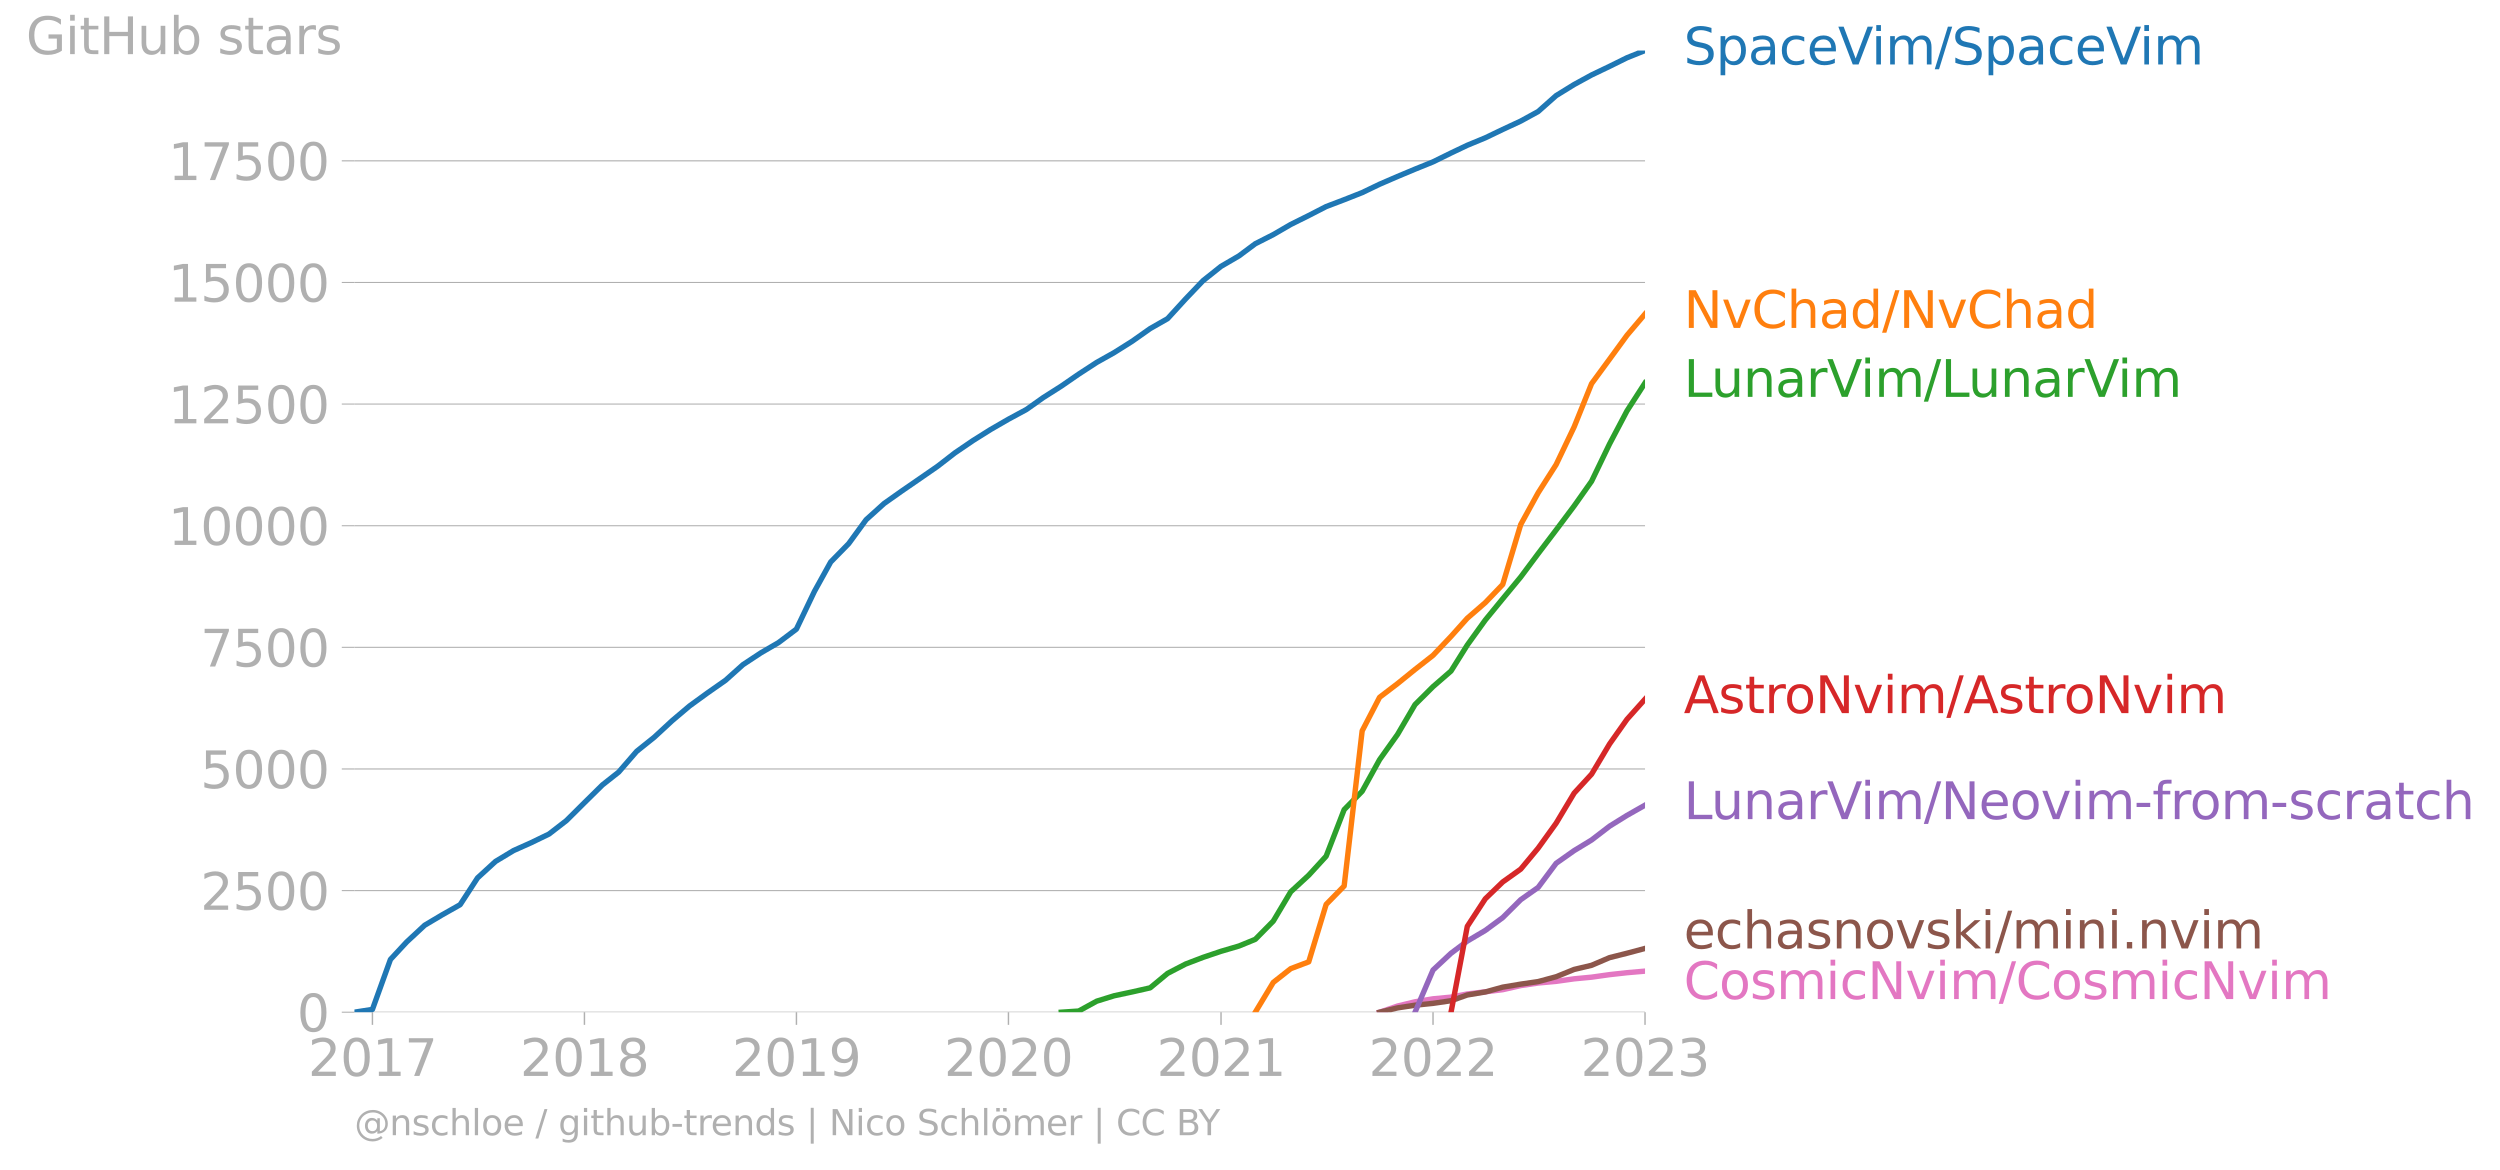 <svg xmlns="http://www.w3.org/2000/svg" xmlns:xlink="http://www.w3.org/1999/xlink" width="922.362" height="431.485" viewBox="0 0 691.771 323.614"><defs><style>*{stroke-linejoin:round;stroke-linecap:butt}</style></defs><g id="figure_1"><path id="patch_1" d="M0 323.614h691.771V0H0v323.614z" style="fill:none"/><g id="axes_1"><path id="patch_2" d="M98.073 280.087h357.12V13.975H98.073v266.112z" style="fill:none"/><g id="matplotlib.axis_1"><g id="xtick_1"><g id="line2d_1"><defs><path id="m4e369fd89e" d="M0 0v3.5" style="stroke:#b0b0b0;stroke-width:.4"/></defs><use xlink:href="#m4e369fd89e" x="103.055" y="280.087" style="fill:#b0b0b0;stroke:#b0b0b0;stroke-width:.4"/></g><g id="text_1" style="fill:#b0b0b0" transform="matrix(.14 0 0 -.14 85.24 297.724)"><defs><path id="DejaVuSans-32" d="M1228 531h2203V0H469v531q359 372 979 998 621 627 780 809 303 340 423 576 121 236 121 464 0 372-261 606-261 235-680 235-297 0-627-103-329-103-704-313v638q381 153 712 231 332 78 607 78 725 0 1156-363 431-362 431-968 0-288-108-546-107-257-392-607-78-91-497-524-418-433-1181-1211z" transform="scale(.016)"/><path id="DejaVuSans-30" d="M2034 4250q-487 0-733-480-245-479-245-1442 0-959 245-1439 246-480 733-480 491 0 736 480 246 480 246 1439 0 963-246 1442-245 480-736 480zm0 500q785 0 1199-621 414-620 414-1801 0-1178-414-1799Q2819-91 2034-91q-784 0-1198 620-414 621-414 1799 0 1181 414 1801 414 621 1198 621z" transform="scale(.016)"/><path id="DejaVuSans-31" d="M794 531h1031v3560L703 3866v575l1116 225h631V531h1031V0H794v531z" transform="scale(.016)"/><path id="DejaVuSans-37" d="M525 4666h3000v-269L1831 0h-659l1594 4134H525v532z" transform="scale(.016)"/></defs><use xlink:href="#DejaVuSans-32"/><use xlink:href="#DejaVuSans-30" x="63.623"/><use xlink:href="#DejaVuSans-31" x="127.246"/><use xlink:href="#DejaVuSans-37" x="190.869"/></g></g><g id="xtick_2"><use xlink:href="#m4e369fd89e" id="line2d_2" x="161.718" y="280.087" style="fill:#b0b0b0;stroke:#b0b0b0;stroke-width:.4"/><g id="text_2" style="fill:#b0b0b0" transform="matrix(.14 0 0 -.14 143.903 297.724)"><defs><path id="DejaVuSans-38" d="M2034 2216q-450 0-708-241-257-241-257-662 0-422 257-663 258-241 708-241t709 242q260 243 260 662 0 421-258 662-257 241-711 241zm-631 268q-406 100-633 378-226 279-226 679 0 559 398 884 399 325 1092 325 697 0 1094-325t397-884q0-400-227-679-226-278-629-378 456-106 710-416 255-309 255-755 0-679-414-1042Q2806-91 2034-91q-771 0-1186 362-414 363-414 1042 0 446 256 755 257 310 713 416zm-231 997q0-362 226-565 227-203 636-203 407 0 636 203 230 203 230 565 0 363-230 566-229 203-636 203-409 0-636-203-226-203-226-566z" transform="scale(.016)"/></defs><use xlink:href="#DejaVuSans-32"/><use xlink:href="#DejaVuSans-30" x="63.623"/><use xlink:href="#DejaVuSans-31" x="127.246"/><use xlink:href="#DejaVuSans-38" x="190.869"/></g></g><g id="xtick_3"><use xlink:href="#m4e369fd89e" id="line2d_3" x="220.381" y="280.087" style="fill:#b0b0b0;stroke:#b0b0b0;stroke-width:.4"/><g id="text_3" style="fill:#b0b0b0" transform="matrix(.14 0 0 -.14 202.566 297.724)"><defs><path id="DejaVuSans-39" d="M703 97v575q238-113 481-172 244-59 479-59 625 0 954 420 330 420 377 1277-181-269-460-413-278-144-615-144-700 0-1108 423-408 424-408 1159 0 718 425 1152 425 435 1131 435 810 0 1236-621 427-620 427-1801 0-1103-524-1761Q2575-91 1691-91q-238 0-482 47Q966 3 703 97zm1256 1978q425 0 673 290 249 291 249 798 0 503-249 795-248 292-673 292t-673-292q-248-292-248-795 0-507 248-798 248-290 673-290z" transform="scale(.016)"/></defs><use xlink:href="#DejaVuSans-32"/><use xlink:href="#DejaVuSans-30" x="63.623"/><use xlink:href="#DejaVuSans-31" x="127.246"/><use xlink:href="#DejaVuSans-39" x="190.869"/></g></g><g id="xtick_4"><use xlink:href="#m4e369fd89e" id="line2d_4" x="279.044" y="280.087" style="fill:#b0b0b0;stroke:#b0b0b0;stroke-width:.4"/><g id="text_4" style="fill:#b0b0b0" transform="matrix(.14 0 0 -.14 261.229 297.724)"><use xlink:href="#DejaVuSans-32"/><use xlink:href="#DejaVuSans-30" x="63.623"/><use xlink:href="#DejaVuSans-32" x="127.246"/><use xlink:href="#DejaVuSans-30" x="190.869"/></g></g><g id="xtick_5"><use xlink:href="#m4e369fd89e" id="line2d_5" x="337.867" y="280.087" style="fill:#b0b0b0;stroke:#b0b0b0;stroke-width:.4"/><g id="text_5" style="fill:#b0b0b0" transform="matrix(.14 0 0 -.14 320.052 297.724)"><use xlink:href="#DejaVuSans-32"/><use xlink:href="#DejaVuSans-30" x="63.623"/><use xlink:href="#DejaVuSans-32" x="127.246"/><use xlink:href="#DejaVuSans-31" x="190.869"/></g></g><g id="xtick_6"><use xlink:href="#m4e369fd89e" id="line2d_6" x="396.53" y="280.087" style="fill:#b0b0b0;stroke:#b0b0b0;stroke-width:.4"/><g id="text_6" style="fill:#b0b0b0" transform="matrix(.14 0 0 -.14 378.715 297.724)"><use xlink:href="#DejaVuSans-32"/><use xlink:href="#DejaVuSans-30" x="63.623"/><use xlink:href="#DejaVuSans-32" x="127.246"/><use xlink:href="#DejaVuSans-32" x="190.869"/></g></g><g id="xtick_7"><use xlink:href="#m4e369fd89e" id="line2d_7" x="455.193" y="280.087" style="fill:#b0b0b0;stroke:#b0b0b0;stroke-width:.4"/><g id="text_7" style="fill:#b0b0b0" transform="matrix(.14 0 0 -.14 437.378 297.724)"><defs><path id="DejaVuSans-33" d="M2597 2516q453-97 707-404 255-306 255-756 0-690-475-1069Q2609-91 1734-91q-293 0-604 58T488 141v609q262-153 574-231 313-78 654-78 593 0 904 234t311 681q0 413-289 645-289 233-804 233h-544v519h569q465 0 712 186t247 536q0 359-255 551-254 193-729 193-260 0-557-57-297-56-653-174v562q360 100 674 150t592 50q719 0 1137-327 419-326 419-882 0-388-222-655t-631-370z" transform="scale(.016)"/></defs><use xlink:href="#DejaVuSans-32"/><use xlink:href="#DejaVuSans-30" x="63.623"/><use xlink:href="#DejaVuSans-32" x="127.246"/><use xlink:href="#DejaVuSans-33" x="190.869"/></g></g></g><g id="matplotlib.axis_2"><g id="ytick_1"><path id="line2d_8" d="M98.073 280.087h357.12" clip-path="url(#paeed5141ba)" style="fill:none;stroke:#b0b0b0;stroke-width:.3;stroke-linecap:square"/><g id="line2d_9"><defs><path id="mdc0aab10b3" d="M0 0h-3.5" style="stroke:#b0b0b0;stroke-width:.3"/></defs><use xlink:href="#mdc0aab10b3" x="98.073" y="280.087" style="fill:#b0b0b0;stroke:#b0b0b0;stroke-width:.3"/></g><use xlink:href="#DejaVuSans-30" id="text_8" style="fill:#b0b0b0" transform="matrix(.14 0 0 -.14 82.166 285.406)"/></g><g id="ytick_2"><path id="line2d_10" d="M98.073 246.432h357.12" clip-path="url(#paeed5141ba)" style="fill:none;stroke:#b0b0b0;stroke-width:.3;stroke-linecap:square"/><use xlink:href="#mdc0aab10b3" id="line2d_11" x="98.073" y="246.432" style="fill:#b0b0b0;stroke:#b0b0b0;stroke-width:.3"/><g id="text_9" style="fill:#b0b0b0" transform="matrix(.14 0 0 -.14 55.443 251.751)"><defs><path id="DejaVuSans-35" d="M691 4666h2478v-532H1269V2991q137 47 274 70 138 23 276 23 781 0 1237-428 457-428 457-1159 0-753-469-1171Q2575-91 1722-91q-294 0-599 50Q819 9 494 109v635q281-153 581-228t634-75q541 0 856 284 316 284 316 772 0 487-316 771-315 285-856 285-253 0-505-56-251-56-513-175v2344z" transform="scale(.016)"/></defs><use xlink:href="#DejaVuSans-32"/><use xlink:href="#DejaVuSans-35" x="63.623"/><use xlink:href="#DejaVuSans-30" x="127.246"/><use xlink:href="#DejaVuSans-30" x="190.869"/></g></g><g id="ytick_3"><path id="line2d_12" d="M98.073 212.778h357.12" clip-path="url(#paeed5141ba)" style="fill:none;stroke:#b0b0b0;stroke-width:.3;stroke-linecap:square"/><use xlink:href="#mdc0aab10b3" id="line2d_13" x="98.073" y="212.778" style="fill:#b0b0b0;stroke:#b0b0b0;stroke-width:.3"/><g id="text_10" style="fill:#b0b0b0" transform="matrix(.14 0 0 -.14 55.443 218.097)"><use xlink:href="#DejaVuSans-35"/><use xlink:href="#DejaVuSans-30" x="63.623"/><use xlink:href="#DejaVuSans-30" x="127.246"/><use xlink:href="#DejaVuSans-30" x="190.869"/></g></g><g id="ytick_4"><path id="line2d_14" d="M98.073 179.124h357.12" clip-path="url(#paeed5141ba)" style="fill:none;stroke:#b0b0b0;stroke-width:.3;stroke-linecap:square"/><use xlink:href="#mdc0aab10b3" id="line2d_15" x="98.073" y="179.124" style="fill:#b0b0b0;stroke:#b0b0b0;stroke-width:.3"/><g id="text_11" style="fill:#b0b0b0" transform="matrix(.14 0 0 -.14 55.443 184.442)"><use xlink:href="#DejaVuSans-37"/><use xlink:href="#DejaVuSans-35" x="63.623"/><use xlink:href="#DejaVuSans-30" x="127.246"/><use xlink:href="#DejaVuSans-30" x="190.869"/></g></g><g id="ytick_5"><path id="line2d_16" d="M98.073 145.47h357.12" clip-path="url(#paeed5141ba)" style="fill:none;stroke:#b0b0b0;stroke-width:.3;stroke-linecap:square"/><use xlink:href="#mdc0aab10b3" id="line2d_17" x="98.073" y="145.469" style="fill:#b0b0b0;stroke:#b0b0b0;stroke-width:.3"/><g id="text_12" style="fill:#b0b0b0" transform="matrix(.14 0 0 -.14 46.536 150.788)"><use xlink:href="#DejaVuSans-31"/><use xlink:href="#DejaVuSans-30" x="63.623"/><use xlink:href="#DejaVuSans-30" x="127.246"/><use xlink:href="#DejaVuSans-30" x="190.869"/><use xlink:href="#DejaVuSans-30" x="254.492"/></g></g><g id="ytick_6"><path id="line2d_18" d="M98.073 111.815h357.12" clip-path="url(#paeed5141ba)" style="fill:none;stroke:#b0b0b0;stroke-width:.3;stroke-linecap:square"/><use xlink:href="#mdc0aab10b3" id="line2d_19" x="98.073" y="111.815" style="fill:#b0b0b0;stroke:#b0b0b0;stroke-width:.3"/><g id="text_13" style="fill:#b0b0b0" transform="matrix(.14 0 0 -.14 46.536 117.134)"><use xlink:href="#DejaVuSans-31"/><use xlink:href="#DejaVuSans-32" x="63.623"/><use xlink:href="#DejaVuSans-35" x="127.246"/><use xlink:href="#DejaVuSans-30" x="190.869"/><use xlink:href="#DejaVuSans-30" x="254.492"/></g></g><g id="ytick_7"><path id="line2d_20" d="M98.073 78.16h357.12" clip-path="url(#paeed5141ba)" style="fill:none;stroke:#b0b0b0;stroke-width:.3;stroke-linecap:square"/><use xlink:href="#mdc0aab10b3" id="line2d_21" x="98.073" y="78.16" style="fill:#b0b0b0;stroke:#b0b0b0;stroke-width:.3"/><g id="text_14" style="fill:#b0b0b0" transform="matrix(.14 0 0 -.14 46.536 83.48)"><use xlink:href="#DejaVuSans-31"/><use xlink:href="#DejaVuSans-35" x="63.623"/><use xlink:href="#DejaVuSans-30" x="127.246"/><use xlink:href="#DejaVuSans-30" x="190.869"/><use xlink:href="#DejaVuSans-30" x="254.492"/></g></g><g id="ytick_8"><path id="line2d_22" d="M98.073 44.506h357.12" clip-path="url(#paeed5141ba)" style="fill:none;stroke:#b0b0b0;stroke-width:.3;stroke-linecap:square"/><use xlink:href="#mdc0aab10b3" id="line2d_23" x="98.073" y="44.506" style="fill:#b0b0b0;stroke:#b0b0b0;stroke-width:.3"/><g id="text_15" style="fill:#b0b0b0" transform="matrix(.14 0 0 -.14 46.536 49.825)"><use xlink:href="#DejaVuSans-31"/><use xlink:href="#DejaVuSans-37" x="63.623"/><use xlink:href="#DejaVuSans-35" x="127.246"/><use xlink:href="#DejaVuSans-30" x="190.869"/><use xlink:href="#DejaVuSans-30" x="254.492"/></g></g><g id="text_16" style="fill:#b0b0b0" transform="matrix(.14 0 0 -.14 7.2 14.983)"><defs><path id="DejaVuSans-47" d="M3809 666v1253H2778v519h1656V434q-365-259-806-392-440-133-940-133-1094 0-1712 639-617 640-617 1780 0 1144 617 1783 618 639 1712 639 456 0 867-113 411-112 758-331v-672q-350 297-744 447t-828 150q-857 0-1287-478-429-478-429-1425 0-944 429-1422 430-478 1287-478 334 0 596 58 263 58 472 180z" transform="scale(.016)"/><path id="DejaVuSans-69" d="M603 3500h575V0H603v3500zm0 1363h575v-729H603v729z" transform="scale(.016)"/><path id="DejaVuSans-74" d="M1172 4494v-994h1184v-447H1172V1153q0-428 117-550t477-122h590V0h-590q-666 0-919 248-253 249-253 905v1900H172v447h422v994h578z" transform="scale(.016)"/><path id="DejaVuSans-48" d="M628 4666h631V2753h2294v1913h631V0h-631v2222H1259V0H628v4666z" transform="scale(.016)"/><path id="DejaVuSans-75" d="M544 1381v2119h575V1403q0-497 193-746 194-248 582-248 465 0 735 297 271 297 271 810v1984h575V0h-575v538q-209-319-486-474-276-155-642-155-603 0-916 375-312 375-312 1097zm1447 2203z" transform="scale(.016)"/><path id="DejaVuSans-62" d="M3116 1747q0 634-261 995t-717 361q-457 0-718-361t-261-995q0-634 261-995t718-361q456 0 717 361t261 995zM1159 2969q182 312 458 463 277 152 661 152 638 0 1036-506 399-506 399-1331T3314 415Q2916-91 2278-91q-384 0-661 152-276 152-458 464V0H581v4863h578V2969z" transform="scale(.016)"/><path id="DejaVuSans-73" d="M2834 3397v-544q-243 125-506 187-262 63-544 63-428 0-642-131t-214-394q0-200 153-314t616-217l197-44q612-131 870-370t258-667q0-488-386-773Q2250-91 1575-91q-281 0-586 55T347 128v594q319-166 628-249 309-82 613-82 406 0 624 139 219 139 219 392 0 234-158 359-157 125-692 241l-200 47q-534 112-772 345-237 233-237 639 0 494 350 762 350 269 994 269 318 0 599-47 282-46 519-140z" transform="scale(.016)"/><path id="DejaVuSans-61" d="M2194 1759q-697 0-966-159t-269-544q0-306 202-486 202-179 548-179 479 0 768 339t289 901v128h-572zm1147 238V0h-575v531q-197-318-491-470T1556-91q-537 0-855 302-317 302-317 808 0 590 395 890 396 300 1180 300h807v57q0 397-261 614t-733 217q-300 0-585-72-284-72-546-216v532q315 122 612 182 297 61 578 61 760 0 1135-394 375-393 375-1193z" transform="scale(.016)"/><path id="DejaVuSans-72" d="M2631 2963q-97 56-211 82-114 27-251 27-488 0-749-317t-261-911V0H581v3500h578v-544q182 319 472 473 291 155 707 155 59 0 131-8 72-7 159-23l3-590z" transform="scale(.016)"/></defs><use xlink:href="#DejaVuSans-47"/><use xlink:href="#DejaVuSans-69" x="77.49"/><use xlink:href="#DejaVuSans-74" x="105.273"/><use xlink:href="#DejaVuSans-48" x="144.482"/><use xlink:href="#DejaVuSans-75" x="219.678"/><use xlink:href="#DejaVuSans-62" x="283.057"/><use xlink:href="#DejaVuSans-20" x="346.533"/><use xlink:href="#DejaVuSans-73" x="378.32"/><use xlink:href="#DejaVuSans-74" x="430.42"/><use xlink:href="#DejaVuSans-61" x="469.629"/><use xlink:href="#DejaVuSans-72" x="530.908"/><use xlink:href="#DejaVuSans-73" x="572.021"/></g></g><path id="line2d_24" d="m381.744 280.087 4.982-1.71 4.822-1.171 4.982-.821 4.983-.471 4.5-.875 4.982-.593 4.822-.592 4.982-1.13 4.822-.714 4.982-.458 4.982-.7 4.822-.458 4.982-.7 4.822-.538 4.982-.431" clip-path="url(#paeed5141ba)" style="fill:none;stroke:#e377c2;stroke-width:1.5;stroke-linecap:square"/><path id="line2d_25" d="m381.744 280.087 4.982-1.198 4.822-.74 4.982-.512 4.983-.727 4.5-1.589 4.982-.834 4.822-1.333 4.982-.835 4.822-.7 4.982-1.346 4.982-2.02 4.822-1.143 4.982-2.127 4.822-1.212 4.982-1.333" clip-path="url(#paeed5141ba)" style="fill:none;stroke:#8c564b;stroke-width:1.5;stroke-linecap:square"/><path id="line2d_26" d="m391.548 280.087 4.982-11.672 4.983-4.644 4.5-3.365 4.982-2.949 4.822-3.553 4.982-4.954 4.822-3.393 4.982-6.677 4.982-3.513 4.822-2.935 4.982-3.823 4.822-2.989 4.982-2.827" clip-path="url(#paeed5141ba)" style="fill:none;stroke:#9467bd;stroke-width:1.5;stroke-linecap:square"/><g id="text_17" style="fill:#1f77b4" transform="matrix(.14 0 0 -.14 465.907 17.838)"><defs><path id="DejaVuSans-53" d="M3425 4513v-616q-359 172-678 256-319 85-616 85-515 0-795-200t-280-569q0-310 186-468 186-157 705-254l381-78q706-135 1042-474t336-907q0-679-455-1029Q2797-91 1919-91q-331 0-705 75-373 75-773 222v650q384-215 753-325 369-109 725-109 540 0 834 212 294 213 294 607 0 343-211 537t-692 291l-385 75q-706 140-1022 440-315 300-315 835 0 619 436 975t1201 356q329 0 669-60 341-59 697-177z" transform="scale(.016)"/><path id="DejaVuSans-70" d="M1159 525v-1856H581v4831h578v-531q182 312 458 463 277 152 661 152 638 0 1036-506 399-506 399-1331T3314 415Q2916-91 2278-91q-384 0-661 152-276 152-458 464zm1957 1222q0 634-261 995t-717 361q-457 0-718-361t-261-995q0-634 261-995t718-361q456 0 717 361t261 995z" transform="scale(.016)"/><path id="DejaVuSans-63" d="M3122 3366v-538q-244 135-489 202t-495 67q-560 0-870-355-309-354-309-995t309-996q310-354 870-354 250 0 495 67t489 202V134Q2881 22 2623-34q-257-57-548-57-791 0-1257 497-465 497-465 1341 0 856 470 1346 471 491 1290 491 265 0 518-55 253-54 491-163z" transform="scale(.016)"/><path id="DejaVuSans-65" d="M3597 1894v-281H953q38-594 358-905t892-311q331 0 642 81t618 244V178Q3153 47 2828-22t-659-69q-838 0-1327 487-489 488-489 1320 0 859 464 1363 464 505 1252 505 706 0 1117-455 411-454 411-1235zm-575 169q-6 471-264 752-258 282-683 282-481 0-770-272t-333-766l2050 4z" transform="scale(.016)"/><path id="DejaVuSans-56" d="M1831 0 50 4666h659L2188 738l1481 3928h656L2547 0h-716z" transform="scale(.016)"/><path id="DejaVuSans-6d" d="M3328 2828q216 388 516 572t706 184q547 0 844-383 297-382 297-1088V0h-578v2094q0 503-179 746-178 244-543 244-447 0-707-297-259-296-259-809V0h-578v2094q0 506-178 748t-550 242q-441 0-701-298-259-298-259-808V0H581v3500h578v-544q197 322 472 475t653 153q382 0 649-194 267-193 395-562z" transform="scale(.016)"/><path id="DejaVuSans-2f" d="M1625 4666h531L531-594H0l1625 5260z" transform="scale(.016)"/></defs><use xlink:href="#DejaVuSans-53"/><use xlink:href="#DejaVuSans-70" x="63.477"/><use xlink:href="#DejaVuSans-61" x="126.953"/><use xlink:href="#DejaVuSans-63" x="188.232"/><use xlink:href="#DejaVuSans-65" x="243.213"/><use xlink:href="#DejaVuSans-56" x="304.736"/><use xlink:href="#DejaVuSans-69" x="370.895"/><use xlink:href="#DejaVuSans-6d" x="398.678"/><use xlink:href="#DejaVuSans-2f" x="496.09"/><use xlink:href="#DejaVuSans-53" x="529.781"/><use xlink:href="#DejaVuSans-70" x="593.258"/><use xlink:href="#DejaVuSans-61" x="656.734"/><use xlink:href="#DejaVuSans-63" x="718.014"/><use xlink:href="#DejaVuSans-65" x="772.994"/><use xlink:href="#DejaVuSans-56" x="834.518"/><use xlink:href="#DejaVuSans-69" x="900.676"/><use xlink:href="#DejaVuSans-6d" x="928.459"/></g><g id="text_18" style="fill:#ff7f0e" transform="matrix(.14 0 0 -.14 465.907 90.747)"><defs><path id="DejaVuSans-4e" d="M628 4666h850L3547 763v3903h612V0h-850L1241 3903V0H628v4666z" transform="scale(.016)"/><path id="DejaVuSans-76" d="M191 3500h609L1894 563l1094 2937h609L2284 0h-781L191 3500z" transform="scale(.016)"/><path id="DejaVuSans-43" d="M4122 4306v-665q-319 297-680 443-361 147-767 147-800 0-1225-489t-425-1414q0-922 425-1411t1225-489q406 0 767 147t680 444V359q-331-225-702-338-370-112-782-112-1060 0-1670 648-609 649-609 1771 0 1125 609 1773 610 649 1670 649 418 0 788-111 371-111 696-333z" transform="scale(.016)"/><path id="DejaVuSans-68" d="M3513 2113V0h-575v2094q0 497-194 743-194 247-581 247-466 0-735-297-269-296-269-809V0H581v4863h578V2956q207 316 486 472 280 156 646 156 603 0 912-373 310-373 310-1098z" transform="scale(.016)"/><path id="DejaVuSans-64" d="M2906 2969v1894h575V0h-575v525q-181-312-458-464-276-152-664-152-634 0-1033 506-398 507-398 1332t398 1331q399 506 1033 506 388 0 664-152 277-151 458-463zM947 1747q0-634 261-995t717-361q456 0 718 361 263 361 263 995t-263 995q-262 361-718 361t-717-361q-261-361-261-995z" transform="scale(.016)"/></defs><use xlink:href="#DejaVuSans-4e"/><use xlink:href="#DejaVuSans-76" x="74.805"/><use xlink:href="#DejaVuSans-43" x="133.984"/><use xlink:href="#DejaVuSans-68" x="203.809"/><use xlink:href="#DejaVuSans-61" x="267.188"/><use xlink:href="#DejaVuSans-64" x="328.467"/><use xlink:href="#DejaVuSans-2f" x="391.943"/><use xlink:href="#DejaVuSans-4e" x="425.635"/><use xlink:href="#DejaVuSans-76" x="500.439"/><use xlink:href="#DejaVuSans-43" x="559.619"/><use xlink:href="#DejaVuSans-68" x="629.443"/><use xlink:href="#DejaVuSans-61" x="692.822"/><use xlink:href="#DejaVuSans-64" x="754.102"/></g><g id="text_19" style="fill:#2ca02c" transform="matrix(.14 0 0 -.14 465.907 109.822)"><defs><path id="DejaVuSans-4c" d="M628 4666h631V531h2272V0H628v4666z" transform="scale(.016)"/><path id="DejaVuSans-6e" d="M3513 2113V0h-575v2094q0 497-194 743-194 247-581 247-466 0-735-297-269-296-269-809V0H581v3500h578v-544q207 316 486 472 280 156 646 156 603 0 912-373 310-373 310-1098z" transform="scale(.016)"/></defs><use xlink:href="#DejaVuSans-4c"/><use xlink:href="#DejaVuSans-75" x="53.963"/><use xlink:href="#DejaVuSans-6e" x="117.342"/><use xlink:href="#DejaVuSans-61" x="180.721"/><use xlink:href="#DejaVuSans-72" x="242"/><use xlink:href="#DejaVuSans-56" x="283.113"/><use xlink:href="#DejaVuSans-69" x="349.271"/><use xlink:href="#DejaVuSans-6d" x="377.055"/><use xlink:href="#DejaVuSans-2f" x="474.467"/><use xlink:href="#DejaVuSans-4c" x="508.158"/><use xlink:href="#DejaVuSans-75" x="562.121"/><use xlink:href="#DejaVuSans-6e" x="625.5"/><use xlink:href="#DejaVuSans-61" x="688.879"/><use xlink:href="#DejaVuSans-72" x="750.158"/><use xlink:href="#DejaVuSans-56" x="791.271"/><use xlink:href="#DejaVuSans-69" x="857.43"/><use xlink:href="#DejaVuSans-6d" x="885.213"/></g><g id="text_20" style="fill:#d62728" transform="matrix(.14 0 0 -.14 465.907 197.323)"><defs><path id="DejaVuSans-41" d="m2188 4044-857-2322h1716l-859 2322zm-357 622h716L4325 0h-656l-425 1197H1141L716 0H50l1781 4666z" transform="scale(.016)"/><path id="DejaVuSans-6f" d="M1959 3097q-462 0-731-361t-269-989q0-628 267-989 268-361 733-361 460 0 728 362 269 363 269 988 0 622-269 986-268 364-728 364zm0 487q750 0 1178-488 429-487 429-1349 0-859-429-1349Q2709-91 1959-91q-753 0-1180 489-426 490-426 1349 0 862 426 1349 427 488 1180 488z" transform="scale(.016)"/></defs><use xlink:href="#DejaVuSans-41"/><use xlink:href="#DejaVuSans-73" x="68.408"/><use xlink:href="#DejaVuSans-74" x="120.508"/><use xlink:href="#DejaVuSans-72" x="159.717"/><use xlink:href="#DejaVuSans-6f" x="198.58"/><use xlink:href="#DejaVuSans-4e" x="259.762"/><use xlink:href="#DejaVuSans-76" x="334.566"/><use xlink:href="#DejaVuSans-69" x="393.746"/><use xlink:href="#DejaVuSans-6d" x="421.529"/><use xlink:href="#DejaVuSans-2f" x="518.941"/><use xlink:href="#DejaVuSans-41" x="552.633"/><use xlink:href="#DejaVuSans-73" x="621.041"/><use xlink:href="#DejaVuSans-74" x="673.141"/><use xlink:href="#DejaVuSans-72" x="712.35"/><use xlink:href="#DejaVuSans-6f" x="751.213"/><use xlink:href="#DejaVuSans-4e" x="812.395"/><use xlink:href="#DejaVuSans-76" x="887.199"/><use xlink:href="#DejaVuSans-69" x="946.379"/><use xlink:href="#DejaVuSans-6d" x="974.162"/></g><g id="text_21" style="fill:#9467bd" transform="matrix(.14 0 0 -.14 465.907 226.657)"><defs><path id="DejaVuSans-2d" d="M313 2009h1684v-512H313v512z" transform="scale(.016)"/><path id="DejaVuSans-66" d="M2375 4863v-479h-550q-309 0-430-125-120-125-120-450v-309h947v-447h-947V0H697v3053H147v447h550v244q0 584 272 851 272 268 862 268h544z" transform="scale(.016)"/></defs><use xlink:href="#DejaVuSans-4c"/><use xlink:href="#DejaVuSans-75" x="53.963"/><use xlink:href="#DejaVuSans-6e" x="117.342"/><use xlink:href="#DejaVuSans-61" x="180.721"/><use xlink:href="#DejaVuSans-72" x="242"/><use xlink:href="#DejaVuSans-56" x="283.113"/><use xlink:href="#DejaVuSans-69" x="349.271"/><use xlink:href="#DejaVuSans-6d" x="377.055"/><use xlink:href="#DejaVuSans-2f" x="474.467"/><use xlink:href="#DejaVuSans-4e" x="508.158"/><use xlink:href="#DejaVuSans-65" x="582.963"/><use xlink:href="#DejaVuSans-6f" x="644.486"/><use xlink:href="#DejaVuSans-76" x="705.668"/><use xlink:href="#DejaVuSans-69" x="764.848"/><use xlink:href="#DejaVuSans-6d" x="792.631"/><use xlink:href="#DejaVuSans-2d" x="890.043"/><use xlink:href="#DejaVuSans-66" x="926.127"/><use xlink:href="#DejaVuSans-72" x="961.332"/><use xlink:href="#DejaVuSans-6f" x="1000.195"/><use xlink:href="#DejaVuSans-6d" x="1061.377"/><use xlink:href="#DejaVuSans-2d" x="1158.789"/><use xlink:href="#DejaVuSans-73" x="1194.873"/><use xlink:href="#DejaVuSans-63" x="1246.973"/><use xlink:href="#DejaVuSans-72" x="1301.953"/><use xlink:href="#DejaVuSans-61" x="1343.066"/><use xlink:href="#DejaVuSans-74" x="1404.346"/><use xlink:href="#DejaVuSans-63" x="1443.555"/><use xlink:href="#DejaVuSans-68" x="1498.535"/></g><g id="text_22" style="fill:#8c564b" transform="matrix(.14 0 0 -.14 465.907 262.445)"><defs><path id="DejaVuSans-6b" d="M581 4863h578V1991l1716 1509h734L1753 1863 3688 0h-750L1159 1709V0H581v4863z" transform="scale(.016)"/><path id="DejaVuSans-2e" d="M684 794h660V0H684v794z" transform="scale(.016)"/></defs><use xlink:href="#DejaVuSans-65"/><use xlink:href="#DejaVuSans-63" x="61.523"/><use xlink:href="#DejaVuSans-68" x="116.504"/><use xlink:href="#DejaVuSans-61" x="179.883"/><use xlink:href="#DejaVuSans-73" x="241.162"/><use xlink:href="#DejaVuSans-6e" x="293.262"/><use xlink:href="#DejaVuSans-6f" x="356.641"/><use xlink:href="#DejaVuSans-76" x="417.822"/><use xlink:href="#DejaVuSans-73" x="477.002"/><use xlink:href="#DejaVuSans-6b" x="529.102"/><use xlink:href="#DejaVuSans-69" x="587.012"/><use xlink:href="#DejaVuSans-2f" x="614.795"/><use xlink:href="#DejaVuSans-6d" x="648.486"/><use xlink:href="#DejaVuSans-69" x="745.898"/><use xlink:href="#DejaVuSans-6e" x="773.682"/><use xlink:href="#DejaVuSans-69" x="837.061"/><use xlink:href="#DejaVuSans-2e" x="864.844"/><use xlink:href="#DejaVuSans-6e" x="896.631"/><use xlink:href="#DejaVuSans-76" x="960.01"/><use xlink:href="#DejaVuSans-69" x="1019.189"/><use xlink:href="#DejaVuSans-6d" x="1046.973"/></g><g id="text_23" style="fill:#e377c2" transform="matrix(.14 0 0 -.14 465.907 276.445)"><use xlink:href="#DejaVuSans-43"/><use xlink:href="#DejaVuSans-6f" x="69.824"/><use xlink:href="#DejaVuSans-73" x="131.006"/><use xlink:href="#DejaVuSans-6d" x="183.105"/><use xlink:href="#DejaVuSans-69" x="280.518"/><use xlink:href="#DejaVuSans-63" x="308.301"/><use xlink:href="#DejaVuSans-4e" x="363.281"/><use xlink:href="#DejaVuSans-76" x="438.086"/><use xlink:href="#DejaVuSans-69" x="497.266"/><use xlink:href="#DejaVuSans-6d" x="525.049"/><use xlink:href="#DejaVuSans-2f" x="622.461"/><use xlink:href="#DejaVuSans-43" x="656.152"/><use xlink:href="#DejaVuSans-6f" x="725.977"/><use xlink:href="#DejaVuSans-73" x="787.158"/><use xlink:href="#DejaVuSans-6d" x="839.258"/><use xlink:href="#DejaVuSans-69" x="936.67"/><use xlink:href="#DejaVuSans-63" x="964.453"/><use xlink:href="#DejaVuSans-4e" x="1019.434"/><use xlink:href="#DejaVuSans-76" x="1094.238"/><use xlink:href="#DejaVuSans-69" x="1153.418"/><use xlink:href="#DejaVuSans-6d" x="1181.201"/></g><g id="text_24" style="fill:#b0b0b0" transform="matrix(.097 0 0 -.097 98.073 314.123)"><defs><path id="DejaVuSans-40" d="M2381 1678q0-447 222-702 222-254 610-254 384 0 604 256 221 256 221 700 0 438-225 695-225 258-607 258-378 0-602-256-223-256-223-697zm1703-934q-187-241-429-355t-564-114q-538 0-874 389t-336 1014q0 625 337 1015 338 391 873 391 322 0 565-117 244-117 428-354v409h447V722q457 69 714 417 258 349 258 902 0 334-99 628-98 294-298 544-325 409-792 626t-1017 217q-384 0-738-102-353-101-653-301-490-319-767-836-276-517-276-1120 0-497 179-932 180-434 521-765 328-325 759-495 431-171 922-171 403 0 792 136t714 389l281-347q-390-303-851-464t-936-161q-578 0-1091 205-512 205-912 595Q841 78 631 592q-209 514-209 1105 0 569 212 1084 213 516 607 907 403 396 931 607t1119 211q662 0 1229-272 568-271 952-771 234-307 357-666 124-359 124-744 0-822-497-1297T4084 263v481z" transform="scale(.016)"/><path id="DejaVuSans-6c" d="M603 4863h575V0H603v4863z" transform="scale(.016)"/><path id="DejaVuSans-67" d="M2906 1791q0 625-258 968-257 344-723 344-462 0-720-344-258-343-258-968 0-622 258-966t720-344q466 0 723 344 258 344 258 966zm575-1357q0-893-397-1329-396-436-1215-436-303 0-572 45t-522 139v559q253-137 500-202 247-66 503-66 566 0 847 295t281 892v285q-178-310-456-463T1784 0Q1141 0 747 490 353 981 353 1791q0 812 394 1302 394 491 1037 491 388 0 666-153t456-462v531h575V434z" transform="scale(.016)"/><path id="DejaVuSans-7c" d="M1344 4891v-6400H813v6400h531z" transform="scale(.016)"/><path id="DejaVuSans-f6" d="M1959 3097q-462 0-731-361t-269-989q0-628 267-989 268-361 733-361 460 0 728 362 269 363 269 988 0 622-269 986-268 364-728 364zm0 487q750 0 1178-488 429-487 429-1349 0-859-429-1349Q2709-91 1959-91q-753 0-1180 489-426 490-426 1349 0 862 426 1349 427 488 1180 488zm295 1266h634v-631h-634v631zm-1222 0h634v-631h-634v631z" transform="scale(.016)"/><path id="DejaVuSans-42" d="M1259 2228V519h1013q509 0 754 211 246 211 246 645 0 438-246 645-245 208-754 208H1259zm0 1919V2741h935q462 0 688 173 227 174 227 530 0 353-227 528-226 175-688 175h-935zm-631 519h1613q722 0 1112-300 391-300 391-853 0-429-200-682t-588-315q466-100 724-418 258-317 258-792 0-625-425-966Q3088 0 2303 0H628v4666z" transform="scale(.016)"/><path id="DejaVuSans-59" d="M-13 4666h679l1293-1919 1285 1919h678L2272 2222V0h-634v2222L-13 4666z" transform="scale(.016)"/></defs><use xlink:href="#DejaVuSans-40"/><use xlink:href="#DejaVuSans-6e" x="100"/><use xlink:href="#DejaVuSans-73" x="163.379"/><use xlink:href="#DejaVuSans-63" x="215.479"/><use xlink:href="#DejaVuSans-68" x="270.459"/><use xlink:href="#DejaVuSans-6c" x="333.838"/><use xlink:href="#DejaVuSans-6f" x="361.621"/><use xlink:href="#DejaVuSans-65" x="422.803"/><use xlink:href="#DejaVuSans-20" x="484.326"/><use xlink:href="#DejaVuSans-2f" x="516.113"/><use xlink:href="#DejaVuSans-20" x="549.805"/><use xlink:href="#DejaVuSans-67" x="581.592"/><use xlink:href="#DejaVuSans-69" x="645.068"/><use xlink:href="#DejaVuSans-74" x="672.852"/><use xlink:href="#DejaVuSans-68" x="712.061"/><use xlink:href="#DejaVuSans-75" x="775.439"/><use xlink:href="#DejaVuSans-62" x="838.818"/><use xlink:href="#DejaVuSans-2d" x="902.295"/><use xlink:href="#DejaVuSans-74" x="938.379"/><use xlink:href="#DejaVuSans-72" x="977.588"/><use xlink:href="#DejaVuSans-65" x="1016.451"/><use xlink:href="#DejaVuSans-6e" x="1077.975"/><use xlink:href="#DejaVuSans-64" x="1141.354"/><use xlink:href="#DejaVuSans-73" x="1204.83"/><use xlink:href="#DejaVuSans-20" x="1256.93"/><use xlink:href="#DejaVuSans-7c" x="1288.717"/><use xlink:href="#DejaVuSans-20" x="1322.408"/><use xlink:href="#DejaVuSans-4e" x="1354.195"/><use xlink:href="#DejaVuSans-69" x="1429"/><use xlink:href="#DejaVuSans-63" x="1456.783"/><use xlink:href="#DejaVuSans-6f" x="1511.764"/><use xlink:href="#DejaVuSans-20" x="1572.945"/><use xlink:href="#DejaVuSans-53" x="1604.732"/><use xlink:href="#DejaVuSans-63" x="1668.209"/><use xlink:href="#DejaVuSans-68" x="1723.189"/><use xlink:href="#DejaVuSans-6c" x="1786.568"/><use xlink:href="#DejaVuSans-f6" x="1814.352"/><use xlink:href="#DejaVuSans-6d" x="1875.533"/><use xlink:href="#DejaVuSans-65" x="1972.945"/><use xlink:href="#DejaVuSans-72" x="2034.469"/><use xlink:href="#DejaVuSans-20" x="2075.582"/><use xlink:href="#DejaVuSans-7c" x="2107.369"/><use xlink:href="#DejaVuSans-20" x="2141.061"/><use xlink:href="#DejaVuSans-43" x="2172.848"/><use xlink:href="#DejaVuSans-43" x="2242.672"/><use xlink:href="#DejaVuSans-20" x="2312.496"/><use xlink:href="#DejaVuSans-42" x="2344.283"/><use xlink:href="#DejaVuSans-59" x="2407.387"/></g><path id="line2d_27" d="m401.513 280.087 4.5-23.747 4.982-7.633 4.822-4.657 4.982-3.554 4.822-5.802 4.982-6.92 4.982-8.32 4.822-5.236 4.982-8.36 4.822-6.825 4.982-5.573" clip-path="url(#paeed5141ba)" style="fill:none;stroke:#d62728;stroke-width:1.5;stroke-linecap:square"/><path id="line2d_28" d="m293.67 280.087 4.821-.323 4.982-2.733 4.822-1.494 4.982-1.064 4.983-1.13 4.821-3.999 4.983-2.584 4.821-1.845 4.982-1.682 4.983-1.468 4.5-1.844 4.982-5.048 4.822-8.104 4.982-4.59 4.822-5.264 4.982-12.883 4.982-5.075 4.822-8.75 4.982-7 4.822-8.239 4.982-4.967 4.983-4.322 4.5-7.188 4.982-6.92 4.822-5.882 4.982-6.031 4.822-6.462 4.982-6.556 4.982-6.65 4.822-6.825 4.982-10.339 4.822-9.14 4.982-7.727" clip-path="url(#paeed5141ba)" style="fill:none;stroke:#2ca02c;stroke-width:1.5;stroke-linecap:square"/><path id="line2d_29" d="m347.35 280.087 4.982-8.252 4.822-3.797 4.982-1.884 4.822-15.899 4.982-5.088 4.982-42.93 4.822-9.288 4.982-3.796 4.822-3.904 4.982-3.904 4.983-5.25 4.5-5.022 4.982-4.32 4.822-5.022 4.982-16.585 4.822-8.777 4.982-7.821 4.982-10.433 4.822-11.954 4.982-6.785 4.822-6.61 4.982-5.882" clip-path="url(#paeed5141ba)" style="fill:none;stroke:#ff7f0e;stroke-width:1.5;stroke-linecap:square"/><path id="line2d_30" d="m98.073 280.087 4.982-.781 4.983-13.812 4.5-4.846 4.982-4.63 4.822-2.868 4.982-2.814 4.822-7.417 4.982-4.564 4.982-3.002 4.822-2.154 4.982-2.41 4.822-3.728 4.982-4.954 4.983-4.914 4.5-3.554 4.982-5.748 4.822-3.863 4.982-4.604 4.822-4.08 4.982-3.62 4.982-3.487 4.822-4.321 4.982-3.285 4.822-2.8 4.982-3.756 4.982-10.433 4.5-8.13 4.983-5.089 4.822-6.61 4.982-4.496 4.821-3.406 4.983-3.432 4.982-3.447 4.822-3.729 4.982-3.392 4.822-3.029 4.982-2.88 4.982-2.693 4.661-3.298 4.982-3.164 4.822-3.325 4.982-3.244 4.822-2.706 4.982-3.136 4.983-3.514 4.821-2.746 4.983-5.452 4.821-5.048 4.982-3.971 4.983-2.908 4.5-3.352 4.982-2.531 4.822-2.8 4.982-2.477 4.822-2.477 4.982-1.898 4.982-1.966 4.822-2.315 4.982-2.154 4.822-2.02 4.982-2.018 4.983-2.45 4.5-2.14 4.982-2.06 4.822-2.316 4.982-2.315 4.822-2.639 4.982-4.415 4.982-3.07 4.822-2.638 4.982-2.383 4.822-2.383 4.982-2.005" clip-path="url(#paeed5141ba)" style="fill:none;stroke:#1f77b4;stroke-width:1.5;stroke-linecap:square"/></g></g><defs><clipPath id="paeed5141ba"><path d="M98.073 13.975h357.12v266.112H98.073z"/></clipPath></defs></svg>